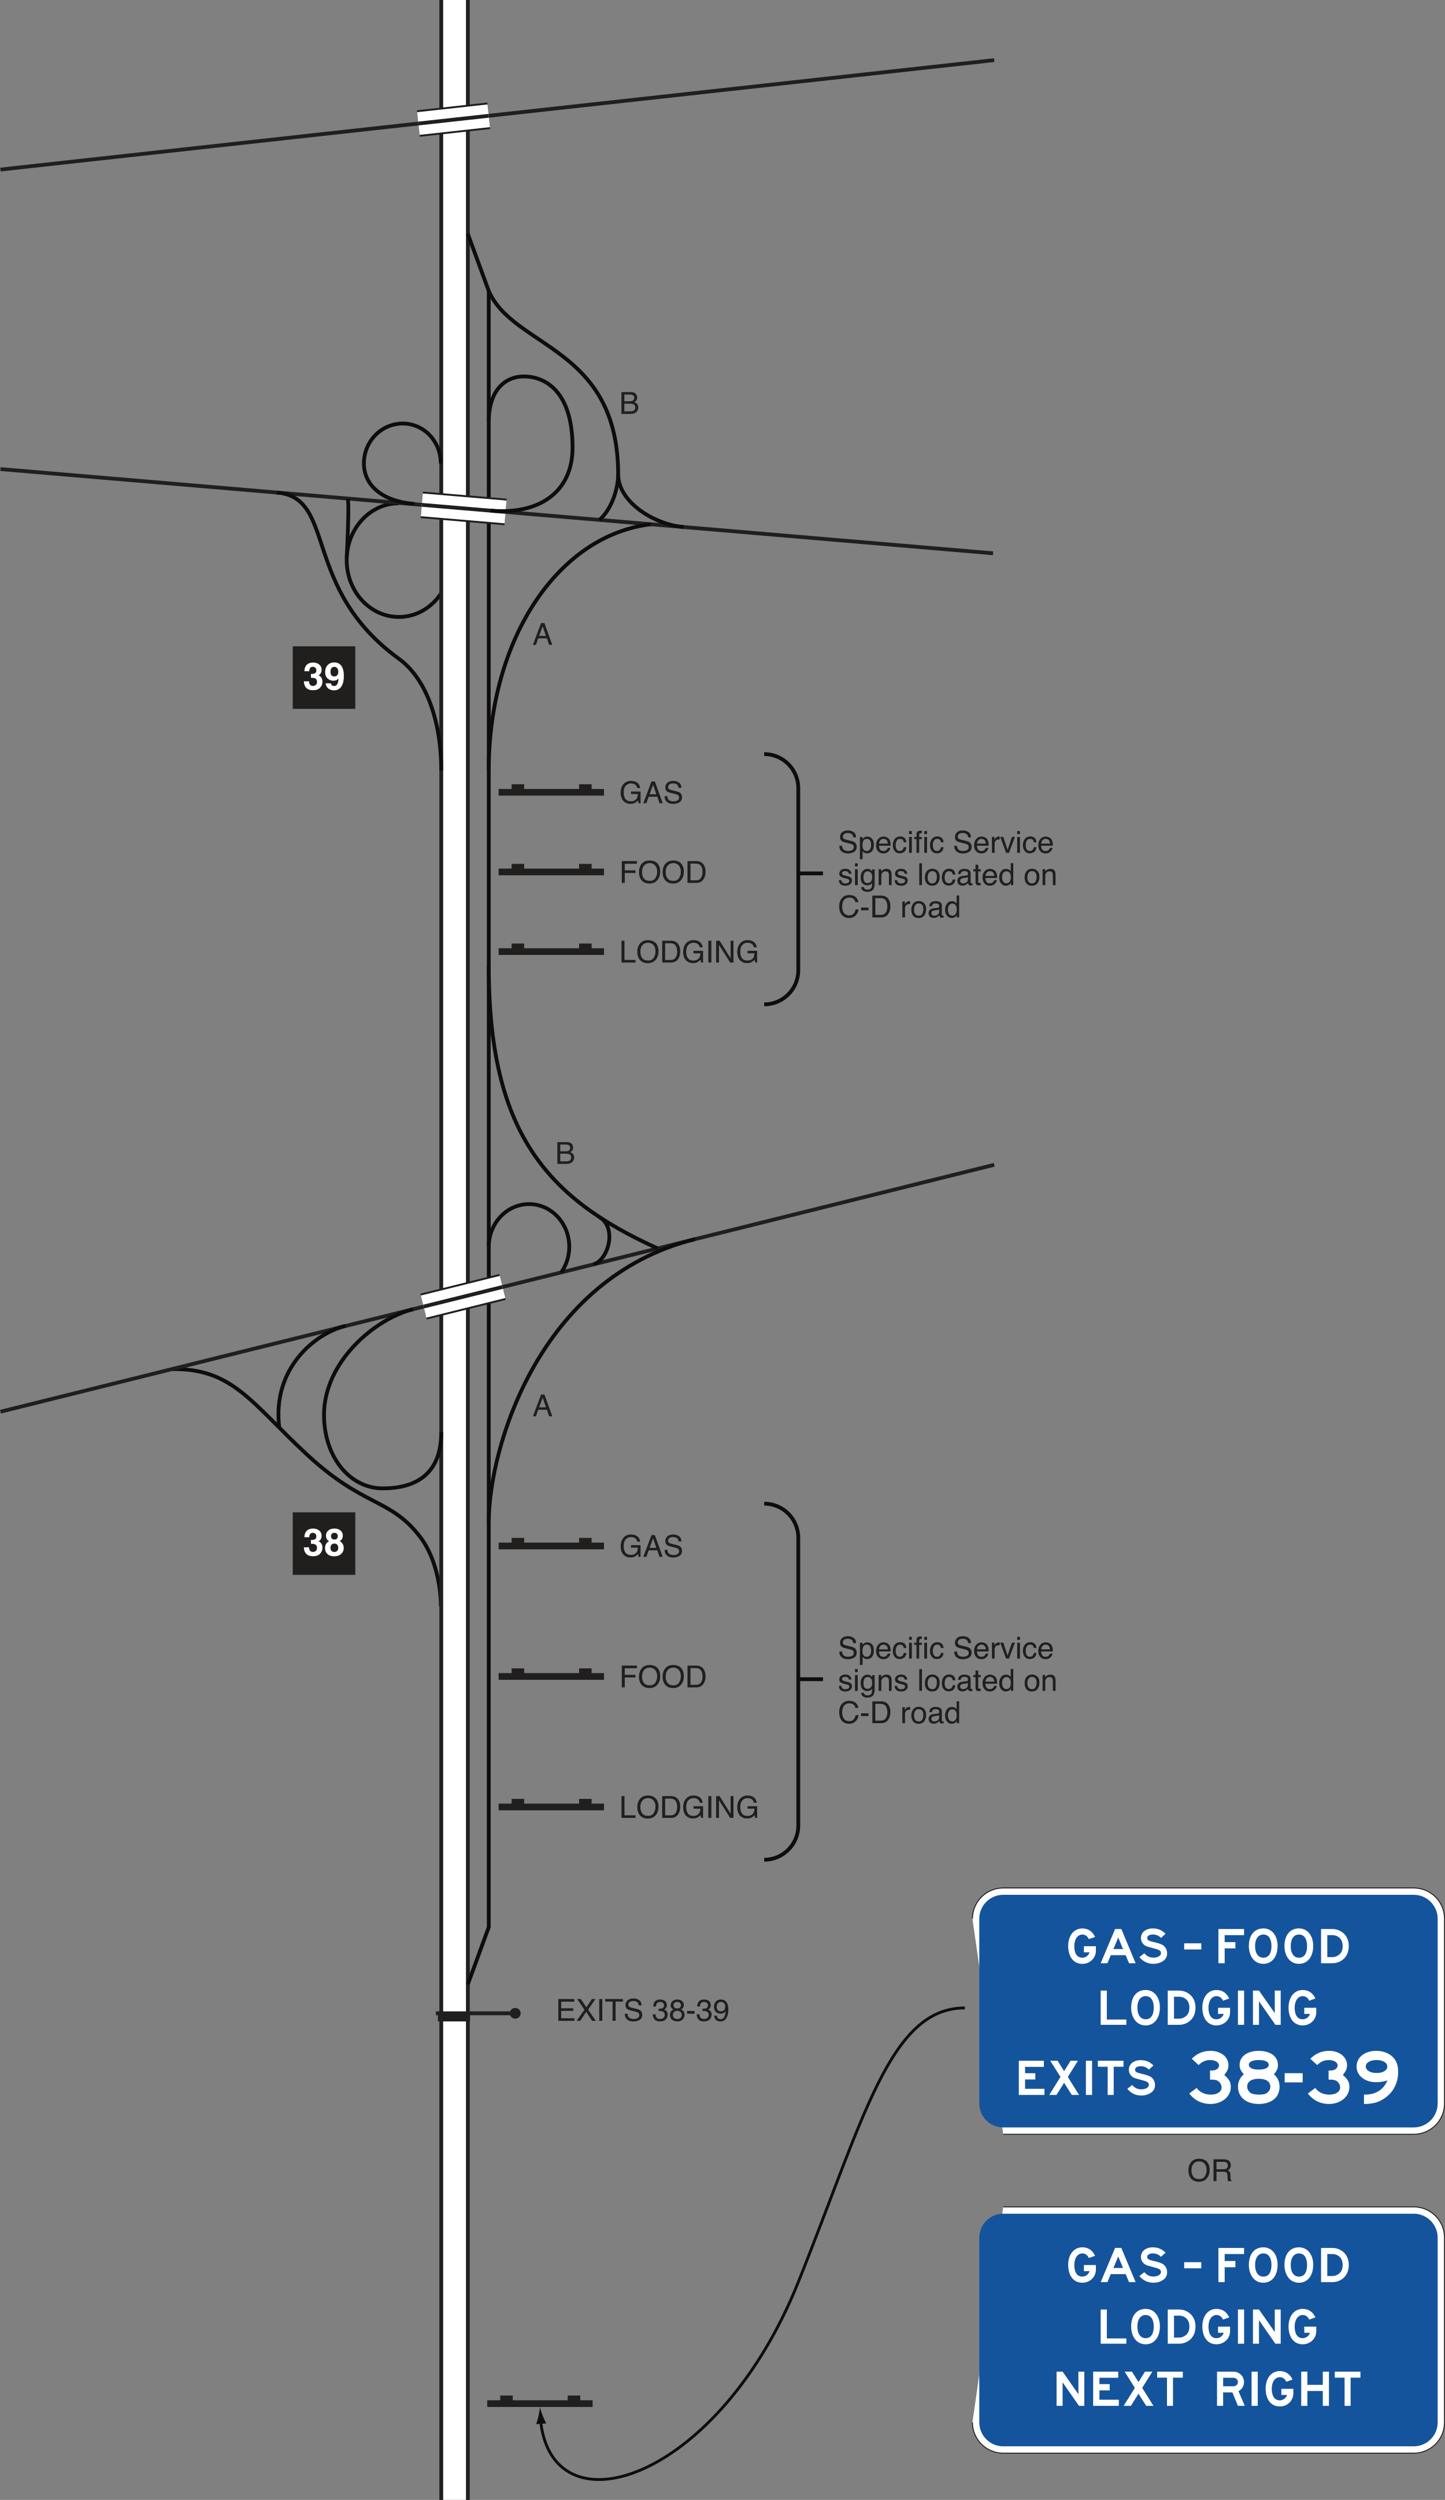 <?xml version="1.0" encoding="UTF-8"?>
<svg width="380.19pt" height="657.71pt" version="1.2" viewBox="0 0 380.19 657.71" xmlns="http://www.w3.org/2000/svg" xmlns:xlink="http://www.w3.org/1999/xlink"><rect x="0" y="0" width="380.19" height="657.71" fill="#808080" stroke="none"/><defs><symbol id="ad" overflow="visible"><path d="m2.766-3.312c0.332 0 0.586-0.047 0.766-0.141 0.289-0.145 0.438-0.398 0.438-0.766 0-0.375-0.156-0.629-0.469-0.766-0.168-0.07-0.422-0.109-0.766-0.109h-1.375v1.781zm0.266 2.641c0.477 0 0.816-0.133 1.016-0.406 0.125-0.176 0.188-0.391 0.188-0.641 0-0.414-0.184-0.695-0.547-0.844-0.199-0.082-0.465-0.125-0.797-0.125h-1.531v2.016zm-2.438-5.062h2.469c0.664 0 1.141 0.199 1.422 0.594 0.164 0.242 0.25 0.516 0.25 0.828 0 0.355-0.102 0.652-0.297 0.891-0.117 0.117-0.273 0.227-0.469 0.328 0.289 0.117 0.508 0.242 0.656 0.375 0.258 0.25 0.391 0.602 0.391 1.047 0 0.367-0.117 0.699-0.344 1-0.344 0.449-0.898 0.672-1.656 0.672h-2.422z"/></symbol><symbol id="o" overflow="visible"><path d="m3.562-2.359-0.875-2.531-0.922 2.531zm-1.281-3.375h0.875l2.078 5.734h-0.844l-0.578-1.719h-2.281l-0.609 1.719h-0.797z"/></symbol><symbol id="i" overflow="visible"><path d="m3.094-5.891c0.539 0 1.004 0.105 1.391 0.312 0.57 0.305 0.922 0.828 1.047 1.578h-0.766c-0.094-0.414-0.289-0.719-0.578-0.906-0.293-0.195-0.664-0.297-1.109-0.297-0.531 0-0.98 0.199-1.344 0.594-0.367 0.398-0.547 0.992-0.547 1.781 0 0.688 0.145 1.246 0.438 1.672 0.301 0.43 0.789 0.641 1.469 0.641 0.52 0 0.945-0.148 1.281-0.453 0.344-0.301 0.52-0.785 0.531-1.453h-1.797v-0.656h2.516v3.078h-0.5l-0.188-0.734c-0.262 0.281-0.492 0.48-0.688 0.594-0.344 0.195-0.781 0.297-1.312 0.297-0.68 0-1.262-0.223-1.75-0.672-0.531-0.551-0.797-1.305-0.797-2.266 0-0.957 0.258-1.723 0.781-2.297 0.488-0.539 1.129-0.812 1.922-0.812z"/></symbol><symbol id="f" overflow="visible"><path d="m1.125-1.859c0.008 0.336 0.082 0.602 0.219 0.797 0.258 0.387 0.719 0.578 1.375 0.578 0.289 0 0.555-0.039 0.797-0.125 0.457-0.164 0.688-0.457 0.688-0.875 0-0.312-0.102-0.535-0.297-0.672-0.199-0.125-0.508-0.234-0.922-0.328l-0.781-0.188c-0.512-0.113-0.871-0.238-1.078-0.375-0.367-0.238-0.547-0.598-0.547-1.078 0-0.508 0.176-0.93 0.531-1.266 0.363-0.332 0.867-0.5 1.516-0.5 0.602 0 1.113 0.148 1.531 0.438 0.426 0.293 0.641 0.758 0.641 1.391h-0.734c-0.043-0.301-0.125-0.535-0.25-0.703-0.242-0.301-0.641-0.453-1.203-0.453-0.461 0-0.793 0.102-1 0.297-0.199 0.188-0.297 0.414-0.297 0.672 0 0.281 0.117 0.484 0.359 0.609 0.156 0.086 0.504 0.188 1.047 0.312l0.797 0.188c0.383 0.094 0.688 0.215 0.906 0.359 0.363 0.273 0.547 0.664 0.547 1.172 0 0.637-0.234 1.094-0.703 1.375-0.461 0.27-0.996 0.406-1.609 0.406-0.711 0-1.266-0.18-1.672-0.547-0.406-0.363-0.605-0.859-0.594-1.484z"/></symbol><symbol id="t" overflow="visible"><path d="m0.688-5.734h3.984v0.703h-3.203v1.734h2.812v0.688h-2.812v2.609h-0.781z"/></symbol><symbol id="e" overflow="visible"><path d="m3.094-5.891c1.008 0 1.758 0.324 2.25 0.969 0.375 0.512 0.562 1.164 0.562 1.953 0 0.855-0.219 1.57-0.656 2.141-0.512 0.668-1.234 1-2.172 1-0.887 0-1.586-0.289-2.094-0.875-0.449-0.562-0.672-1.273-0.672-2.141 0-0.77 0.191-1.43 0.578-1.984 0.5-0.707 1.234-1.062 2.203-1.062zm0.078 5.359c0.676 0 1.164-0.242 1.469-0.734 0.312-0.488 0.469-1.051 0.469-1.688 0-0.676-0.18-1.219-0.531-1.625-0.355-0.414-0.836-0.625-1.438-0.625-0.594 0-1.078 0.203-1.453 0.609s-0.562 1.008-0.562 1.797c0 0.637 0.156 1.172 0.469 1.609 0.32 0.438 0.848 0.656 1.578 0.656z"/></symbol><symbol id="g" overflow="visible"><path d="m2.812-0.672c0.258 0 0.477-0.023 0.656-0.078 0.301-0.102 0.547-0.297 0.734-0.578 0.156-0.238 0.266-0.535 0.328-0.891 0.039-0.219 0.062-0.422 0.062-0.609 0-0.707-0.141-1.258-0.422-1.656-0.281-0.395-0.734-0.594-1.359-0.594h-1.391v4.406zm-2.172-5.062h2.328c0.789 0 1.406 0.277 1.844 0.828 0.383 0.512 0.578 1.164 0.578 1.953 0 0.605-0.117 1.152-0.344 1.641-0.406 0.875-1.102 1.312-2.078 1.312h-2.328z"/></symbol><symbol id="s" overflow="visible"><path d="m0.609-5.734h0.781v5.047h2.906v0.688h-3.688z"/></symbol><symbol id="p" overflow="visible"><path d="m0.781-5.734h0.797v5.734h-0.797z"/></symbol><symbol id="ac" overflow="visible"><path d="m0.609-5.734h0.922l2.891 4.641v-4.641h0.75v5.734h-0.875l-2.938-4.641v4.641h-0.75z"/></symbol><symbol id="al" overflow="visible"><path d="m0.688-5.734h4.188v0.703h-3.438v1.734h3.172v0.672h-3.172v1.938h3.484v0.688h-4.234z"/></symbol><symbol id="ak" overflow="visible"><path d="m1.109 0h-0.938l2.047-2.938-1.922-2.797h0.969l1.469 2.188 1.453-2.188h0.922l-1.922 2.797 2.016 2.938h-0.969l-1.547-2.359z"/></symbol><symbol id="aj" overflow="visible"><path d="m4.781-5.734v0.672h-1.922v5.062h-0.797v-5.062h-1.938v-0.672z"/></symbol><symbol id="a" overflow="visible"></symbol><symbol id="ab" overflow="visible"><path d="m2.078 0.156c-0.656 0-1.137-0.18-1.438-0.547-0.305-0.363-0.453-0.805-0.453-1.328h0.734c0.031 0.367 0.098 0.625 0.203 0.781 0.188 0.305 0.52 0.453 1 0.453 0.363 0 0.656-0.098 0.875-0.297 0.227-0.195 0.344-0.453 0.344-0.766 0-0.383-0.121-0.656-0.359-0.812-0.23-0.156-0.555-0.234-0.969-0.234h-0.156c-0.043 0-0.09 0.008-0.141 0.016v-0.625c0.07 0.012 0.133 0.016 0.188 0.016h0.156c0.258 0 0.477-0.039 0.656-0.125 0.289-0.145 0.438-0.406 0.438-0.781 0-0.281-0.102-0.492-0.297-0.641-0.199-0.156-0.43-0.234-0.688-0.234-0.469 0-0.793 0.156-0.969 0.469-0.105 0.18-0.164 0.422-0.172 0.734h-0.703c0-0.414 0.082-0.77 0.25-1.062 0.289-0.52 0.797-0.781 1.516-0.781 0.57 0 1.016 0.133 1.328 0.391 0.312 0.25 0.469 0.617 0.469 1.094 0 0.344-0.094 0.625-0.281 0.844-0.117 0.137-0.262 0.242-0.438 0.312 0.289 0.086 0.52 0.242 0.688 0.469 0.164 0.23 0.25 0.512 0.25 0.844 0 0.531-0.18 0.969-0.531 1.312-0.355 0.336-0.855 0.5-1.5 0.5z"/></symbol><symbol id="ai" overflow="visible"><path d="m2.172-3.25c0.312 0 0.555-0.082 0.734-0.25 0.176-0.176 0.266-0.383 0.266-0.625 0-0.207-0.086-0.398-0.25-0.578-0.168-0.176-0.422-0.266-0.766-0.266s-0.594 0.09-0.75 0.266c-0.148 0.18-0.219 0.383-0.219 0.609 0 0.262 0.098 0.469 0.297 0.625 0.195 0.148 0.426 0.219 0.688 0.219zm0.047 2.766c0.32 0 0.594-0.086 0.812-0.266 0.219-0.176 0.328-0.438 0.328-0.781 0-0.363-0.117-0.641-0.344-0.828-0.219-0.188-0.5-0.281-0.844-0.281-0.336 0-0.609 0.102-0.828 0.297-0.211 0.188-0.312 0.449-0.312 0.781 0 0.293 0.094 0.547 0.281 0.766 0.195 0.211 0.5 0.312 0.906 0.312zm-1-2.5c-0.199-0.082-0.352-0.18-0.453-0.297-0.211-0.207-0.312-0.477-0.312-0.812 0-0.414 0.148-0.77 0.453-1.062 0.301-0.301 0.727-0.453 1.281-0.453 0.539 0 0.961 0.141 1.266 0.422 0.301 0.281 0.453 0.609 0.453 0.984 0 0.355-0.09 0.641-0.266 0.859-0.094 0.117-0.246 0.234-0.453 0.359 0.227 0.105 0.41 0.227 0.547 0.359 0.25 0.262 0.375 0.602 0.375 1.016 0 0.492-0.168 0.906-0.5 1.25-0.336 0.344-0.805 0.516-1.406 0.516-0.543 0-1-0.148-1.375-0.438-0.375-0.301-0.562-0.734-0.562-1.297 0-0.32 0.078-0.602 0.234-0.844 0.164-0.25 0.406-0.438 0.719-0.562z"/></symbol><symbol id="q" overflow="visible"><path d="m0.328-2.594h1.969v0.719h-1.969z"/></symbol><symbol id="ah" overflow="visible"><path d="m1.062-1.359c0.02 0.398 0.172 0.668 0.453 0.812 0.145 0.074 0.305 0.109 0.484 0.109 0.332 0 0.617-0.133 0.859-0.406 0.238-0.281 0.406-0.852 0.5-1.719-0.156 0.25-0.352 0.43-0.578 0.531-0.23 0.094-0.48 0.141-0.75 0.141-0.531 0-0.961-0.164-1.281-0.5-0.312-0.332-0.469-0.766-0.469-1.297 0-0.508 0.156-0.957 0.469-1.344 0.312-0.383 0.77-0.578 1.375-0.578 0.812 0 1.375 0.371 1.688 1.109 0.164 0.406 0.25 0.914 0.25 1.516 0 0.688-0.102 1.293-0.297 1.812-0.344 0.887-0.922 1.328-1.734 1.328-0.555 0-0.969-0.141-1.25-0.422-0.281-0.289-0.422-0.656-0.422-1.094zm1.062-1.141c0.281 0 0.535-0.086 0.766-0.266 0.227-0.188 0.344-0.508 0.344-0.969 0-0.414-0.105-0.723-0.312-0.922-0.199-0.207-0.461-0.312-0.781-0.312-0.344 0-0.621 0.121-0.828 0.359-0.199 0.23-0.297 0.539-0.297 0.922 0 0.367 0.086 0.656 0.266 0.875 0.176 0.211 0.457 0.312 0.844 0.312z"/></symbol><symbol id="aa" overflow="visible"><path d="m2.281-0.469c0.332 0 0.602-0.133 0.812-0.406 0.219-0.281 0.328-0.695 0.328-1.25 0-0.332-0.047-0.617-0.141-0.859-0.18-0.457-0.512-0.688-1-0.688-0.492 0-0.824 0.246-1 0.734-0.094 0.262-0.141 0.59-0.141 0.984 0 0.324 0.047 0.602 0.141 0.828 0.188 0.438 0.52 0.656 1 0.656zm-1.812-3.703h0.672v0.562c0.145-0.188 0.301-0.332 0.469-0.438 0.238-0.156 0.516-0.234 0.828-0.234 0.477 0 0.879 0.184 1.203 0.547 0.332 0.355 0.5 0.871 0.5 1.547 0 0.918-0.234 1.57-0.703 1.953-0.305 0.25-0.656 0.375-1.062 0.375-0.312 0-0.578-0.07-0.797-0.203-0.125-0.082-0.262-0.219-0.406-0.406v2.141h-0.703z"/></symbol><symbol id="d" overflow="visible"><path d="m2.266-4.281c0.289 0 0.578 0.074 0.859 0.219 0.281 0.137 0.492 0.312 0.641 0.531 0.133 0.211 0.227 0.453 0.281 0.734 0.039 0.199 0.062 0.508 0.062 0.922h-3.078c0.02 0.43 0.125 0.773 0.312 1.031 0.188 0.25 0.473 0.375 0.859 0.375 0.375 0 0.672-0.117 0.891-0.359 0.125-0.133 0.211-0.297 0.266-0.484h0.688c-0.023 0.156-0.086 0.328-0.188 0.516-0.105 0.188-0.219 0.34-0.344 0.453-0.211 0.211-0.477 0.352-0.797 0.438-0.168 0.039-0.355 0.062-0.562 0.062-0.523 0-0.965-0.188-1.328-0.562-0.367-0.383-0.547-0.922-0.547-1.609 0-0.664 0.18-1.207 0.547-1.625 0.363-0.426 0.844-0.641 1.438-0.641zm1.109 1.859c-0.023-0.312-0.086-0.555-0.188-0.734-0.199-0.344-0.523-0.516-0.969-0.516-0.324 0-0.594 0.121-0.812 0.359-0.219 0.23-0.336 0.527-0.344 0.891z"/></symbol><symbol id="c" overflow="visible"><path d="m2.125-4.312c0.477 0 0.863 0.117 1.156 0.344 0.289 0.23 0.469 0.625 0.531 1.188h-0.688c-0.043-0.258-0.137-0.473-0.281-0.641-0.148-0.164-0.387-0.25-0.719-0.25-0.449 0-0.766 0.219-0.953 0.656-0.125 0.281-0.188 0.633-0.188 1.047 0 0.418 0.086 0.773 0.266 1.062 0.176 0.281 0.453 0.422 0.828 0.422 0.289 0 0.52-0.086 0.688-0.266 0.176-0.176 0.297-0.422 0.359-0.734h0.688c-0.074 0.555-0.266 0.961-0.578 1.219-0.312 0.262-0.715 0.391-1.203 0.391-0.555 0-0.992-0.195-1.312-0.594-0.324-0.406-0.484-0.91-0.484-1.516 0-0.727 0.176-1.297 0.531-1.703 0.352-0.414 0.805-0.625 1.359-0.625z"/></symbol><symbol id="b" overflow="visible"><path d="m0.516-4.172h0.719v4.172h-0.719zm0-1.562h0.719v0.797h-0.719z"/></symbol><symbol id="z" overflow="visible"><path d="m0.688-4.828c0.008-0.289 0.062-0.504 0.156-0.641 0.164-0.238 0.484-0.359 0.953-0.359 0.039 0 0.082 0.008 0.125 0.016h0.172v0.641h-0.156-0.094c-0.219 0-0.352 0.059-0.391 0.172-0.043 0.105-0.062 0.383-0.062 0.828h0.703v0.562h-0.703v3.609h-0.703v-3.609h-0.578v-0.562h0.578z"/></symbol><symbol id="n" overflow="visible"><path d="m0.531-4.188h0.672v0.719c0.051-0.133 0.18-0.301 0.391-0.5 0.219-0.207 0.469-0.312 0.75-0.312 0.008 0 0.031 0.008 0.062 0.016h0.172v0.75c-0.043-0.008-0.086-0.016-0.125-0.016h-0.109c-0.355 0-0.633 0.117-0.828 0.344-0.188 0.219-0.281 0.48-0.281 0.781v2.406h-0.703z"/></symbol><symbol id="y" overflow="visible"><path d="m0.859-4.188 1.125 3.406 1.156-3.406h0.781l-1.578 4.188h-0.75l-1.547-4.188z"/></symbol><symbol id="m" overflow="visible"><path d="m0.938-1.312c0.02 0.23 0.078 0.406 0.172 0.531 0.176 0.23 0.484 0.344 0.922 0.344 0.258 0 0.488-0.055 0.688-0.172 0.195-0.113 0.297-0.285 0.297-0.516 0-0.188-0.078-0.328-0.234-0.422-0.105-0.051-0.309-0.113-0.609-0.188l-0.547-0.141c-0.367-0.094-0.633-0.191-0.797-0.297-0.305-0.195-0.453-0.461-0.453-0.797 0-0.395 0.141-0.711 0.422-0.953 0.289-0.25 0.676-0.375 1.156-0.375 0.633 0 1.086 0.188 1.359 0.562 0.176 0.23 0.266 0.48 0.266 0.75h-0.672c-0.012-0.156-0.07-0.301-0.172-0.438-0.156-0.176-0.434-0.266-0.828-0.266-0.273 0-0.477 0.055-0.609 0.156-0.137 0.094-0.203 0.227-0.203 0.391 0 0.188 0.086 0.336 0.266 0.438 0.102 0.062 0.258 0.121 0.469 0.172l0.453 0.109c0.508 0.125 0.848 0.246 1.016 0.359 0.281 0.18 0.422 0.461 0.422 0.844 0 0.375-0.148 0.699-0.438 0.969-0.281 0.27-0.711 0.406-1.281 0.406-0.625 0-1.07-0.141-1.328-0.422-0.262-0.281-0.398-0.629-0.406-1.047z"/></symbol><symbol id="x" overflow="visible"><path d="m2-4.266c0.32 0 0.609 0.086 0.859 0.25 0.125 0.094 0.258 0.227 0.406 0.391v-0.516h0.641v3.797c0 0.531-0.078 0.953-0.234 1.266-0.293 0.562-0.844 0.844-1.656 0.844-0.449 0-0.828-0.102-1.141-0.297-0.305-0.199-0.469-0.516-0.5-0.953h0.703c0.039 0.188 0.109 0.332 0.203 0.438 0.164 0.156 0.414 0.234 0.75 0.234 0.539 0 0.895-0.188 1.062-0.562 0.102-0.23 0.148-0.629 0.141-1.203-0.148 0.211-0.32 0.367-0.516 0.469-0.199 0.105-0.461 0.156-0.781 0.156-0.449 0-0.844-0.16-1.188-0.484-0.344-0.32-0.516-0.852-0.516-1.594 0-0.695 0.172-1.242 0.516-1.641 0.344-0.395 0.758-0.594 1.25-0.594zm1.266 2.156c0-0.52-0.109-0.906-0.328-1.156-0.211-0.25-0.48-0.375-0.812-0.375-0.5 0-0.84 0.234-1.016 0.703-0.094 0.242-0.141 0.562-0.141 0.969 0 0.469 0.094 0.828 0.281 1.078 0.188 0.242 0.441 0.359 0.766 0.359 0.508 0 0.867-0.223 1.078-0.672 0.113-0.258 0.172-0.562 0.172-0.906z"/></symbol><symbol id="l" overflow="visible"><path d="m0.516-4.188h0.672v0.594c0.195-0.238 0.406-0.41 0.625-0.516 0.219-0.113 0.461-0.172 0.734-0.172 0.594 0 0.992 0.211 1.203 0.625 0.113 0.23 0.172 0.555 0.172 0.969v2.688h-0.703v-2.641c0-0.25-0.043-0.453-0.125-0.609-0.125-0.258-0.352-0.391-0.672-0.391-0.168 0-0.305 0.016-0.406 0.047-0.199 0.055-0.371 0.168-0.516 0.344-0.117 0.137-0.195 0.277-0.234 0.422-0.031 0.148-0.047 0.359-0.047 0.641v2.188h-0.703z"/></symbol><symbol id="w" overflow="visible"><path d="m0.531-5.734h0.703v5.734h-0.703z"/></symbol><symbol id="h" overflow="visible"><path d="m2.172-0.453c0.469 0 0.785-0.176 0.953-0.531 0.176-0.352 0.266-0.742 0.266-1.172 0-0.395-0.062-0.711-0.188-0.953-0.199-0.383-0.539-0.578-1.016-0.578-0.43 0-0.742 0.168-0.938 0.5-0.199 0.324-0.297 0.715-0.297 1.172 0 0.449 0.098 0.824 0.297 1.125 0.195 0.293 0.504 0.438 0.922 0.438zm0.031-3.859c0.539 0 0.992 0.184 1.359 0.547 0.375 0.355 0.562 0.883 0.562 1.578 0 0.68-0.168 1.242-0.5 1.688-0.324 0.438-0.828 0.656-1.516 0.656-0.574 0-1.031-0.191-1.375-0.578-0.336-0.395-0.5-0.922-0.5-1.578 0-0.707 0.176-1.27 0.531-1.688 0.352-0.414 0.832-0.625 1.438-0.625z"/></symbol><symbol id="k" overflow="visible"><path d="m1.062-1.109c0 0.199 0.07 0.359 0.219 0.484 0.145 0.117 0.32 0.172 0.531 0.172 0.238 0 0.477-0.055 0.719-0.172 0.383-0.195 0.578-0.508 0.578-0.938v-0.562c-0.086 0.055-0.195 0.102-0.328 0.141-0.137 0.031-0.273 0.055-0.406 0.062l-0.422 0.062c-0.25 0.031-0.445 0.086-0.578 0.156-0.211 0.125-0.312 0.324-0.312 0.594zm1.703-1.422c0.156-0.02 0.258-0.086 0.312-0.203 0.031-0.062 0.047-0.156 0.047-0.281 0-0.238-0.086-0.41-0.25-0.516-0.168-0.102-0.414-0.156-0.734-0.156-0.367 0-0.625 0.102-0.781 0.297-0.086 0.105-0.141 0.266-0.172 0.484h-0.656c0.02-0.52 0.188-0.879 0.5-1.078 0.32-0.195 0.695-0.297 1.125-0.297 0.488 0 0.891 0.094 1.203 0.281 0.301 0.188 0.453 0.48 0.453 0.875v2.406c0 0.074 0.016 0.133 0.047 0.172 0.031 0.043 0.094 0.062 0.188 0.062h0.109c0.039 0 0.082-0.004 0.125-0.016v0.516c-0.117 0.031-0.203 0.051-0.266 0.062-0.055 0.008-0.125 0.016-0.219 0.016-0.242 0-0.418-0.09-0.531-0.266-0.055-0.094-0.094-0.223-0.125-0.391-0.137 0.188-0.34 0.355-0.609 0.5-0.273 0.133-0.57 0.203-0.891 0.203-0.387 0-0.703-0.117-0.953-0.344-0.242-0.238-0.359-0.535-0.359-0.891 0-0.395 0.117-0.695 0.359-0.906 0.238-0.219 0.555-0.348 0.953-0.391z"/></symbol><symbol id="v" overflow="visible"><path d="m0.656-5.359h0.719v1.172h0.656v0.578h-0.656v2.734c0 0.148 0.047 0.242 0.141 0.281 0.051 0.031 0.145 0.047 0.281 0.047h0.094c0.039 0 0.086-0.004 0.141-0.016v0.562c-0.074 0.02-0.156 0.035-0.25 0.047-0.086 0.008-0.18 0.016-0.281 0.016-0.324 0-0.547-0.082-0.672-0.25-0.117-0.164-0.172-0.383-0.172-0.656v-2.766h-0.562v-0.578h0.562z"/></symbol><symbol id="j" overflow="visible"><path d="m0.969-2.047c0 0.449 0.094 0.824 0.281 1.125 0.188 0.305 0.488 0.453 0.906 0.453 0.332 0 0.602-0.141 0.812-0.422 0.207-0.281 0.312-0.68 0.312-1.203 0-0.531-0.109-0.922-0.328-1.172s-0.484-0.375-0.797-0.375c-0.355 0-0.641 0.137-0.859 0.406-0.219 0.273-0.328 0.668-0.328 1.188zm1.047-2.219c0.32 0 0.594 0.07 0.812 0.203 0.125 0.086 0.266 0.227 0.422 0.422v-2.125h0.672v5.766h-0.625v-0.578c-0.168 0.25-0.367 0.438-0.594 0.562-0.219 0.113-0.477 0.172-0.766 0.172-0.461 0-0.859-0.195-1.203-0.594-0.344-0.395-0.516-0.914-0.516-1.562 0-0.613 0.156-1.145 0.469-1.594 0.312-0.445 0.754-0.672 1.328-0.672z"/></symbol><symbol id="u" overflow="visible"><path d="m3.031-5.891c0.727 0 1.289 0.195 1.688 0.578 0.406 0.375 0.629 0.809 0.672 1.297h-0.766c-0.086-0.375-0.258-0.664-0.516-0.875-0.25-0.219-0.609-0.328-1.078-0.328-0.562 0-1.023 0.199-1.375 0.594-0.344 0.398-0.516 1.008-0.516 1.828 0 0.668 0.156 1.215 0.469 1.641 0.32 0.418 0.789 0.625 1.406 0.625 0.57 0 1.008-0.223 1.312-0.672 0.156-0.227 0.273-0.531 0.359-0.906h0.75c-0.062 0.605-0.289 1.109-0.672 1.516-0.449 0.5-1.062 0.75-1.844 0.75-0.668 0-1.227-0.203-1.672-0.609-0.594-0.539-0.891-1.367-0.891-2.484 0-0.844 0.223-1.535 0.672-2.078 0.477-0.582 1.145-0.875 2-0.875z"/></symbol><symbol id="ag" overflow="visible"><path d="m3.281-3.109c0.363 0 0.648-0.07 0.859-0.219 0.219-0.145 0.328-0.41 0.328-0.797 0-0.406-0.152-0.68-0.453-0.828-0.156-0.082-0.371-0.125-0.641-0.125h-1.891v1.969zm-2.578-2.625h2.656c0.438 0 0.797 0.062 1.078 0.188 0.539 0.242 0.812 0.695 0.812 1.359 0 0.344-0.074 0.625-0.219 0.844-0.137 0.219-0.336 0.391-0.594 0.516 0.227 0.094 0.398 0.219 0.516 0.375 0.113 0.148 0.176 0.387 0.188 0.719l0.031 0.766c0 0.219 0.016 0.383 0.047 0.484 0.051 0.188 0.133 0.309 0.25 0.359v0.125h-0.953c-0.023-0.051-0.043-0.113-0.062-0.188-0.012-0.082-0.023-0.234-0.031-0.453l-0.047-0.969c-0.023-0.375-0.164-0.625-0.422-0.75-0.148-0.07-0.383-0.109-0.703-0.109h-1.766v2.469h-0.781z"/></symbol><symbol id="r" overflow="visible"><path d="m1.625-2.172c0 0.281 0.047 0.516 0.141 0.703 0.164 0.344 0.473 0.516 0.922 0.516 0.27 0 0.508-0.094 0.719-0.281 0.207-0.188 0.312-0.457 0.312-0.812 0-0.469-0.195-0.781-0.578-0.938-0.211-0.082-0.547-0.125-1.016-0.125v-1c0.457 0 0.773-0.039 0.953-0.125 0.312-0.133 0.469-0.41 0.469-0.828 0-0.27-0.086-0.488-0.25-0.656-0.156-0.176-0.375-0.266-0.656-0.266-0.336 0-0.578 0.105-0.734 0.312-0.148 0.211-0.219 0.492-0.219 0.844h-1.297c0.008-0.352 0.07-0.688 0.188-1 0.113-0.281 0.289-0.539 0.531-0.781 0.176-0.156 0.391-0.273 0.641-0.359 0.258-0.094 0.57-0.141 0.938-0.141 0.676 0 1.219 0.18 1.625 0.531 0.414 0.344 0.625 0.809 0.625 1.391 0 0.418-0.121 0.773-0.359 1.062-0.156 0.18-0.324 0.297-0.5 0.359 0.125 0 0.305 0.109 0.547 0.328 0.352 0.336 0.531 0.789 0.531 1.359 0 0.594-0.211 1.121-0.625 1.578-0.406 0.449-1.016 0.672-1.828 0.672-1.012 0-1.711-0.328-2.094-0.984-0.211-0.344-0.324-0.797-0.344-1.359z"/></symbol><symbol id="af" overflow="visible"><path d="m0.297-4.594c0-0.758 0.219-1.375 0.656-1.844s1.004-0.703 1.703-0.703c1.082 0 1.82 0.48 2.219 1.438 0.227 0.543 0.344 1.25 0.344 2.125 0 0.855-0.109 1.57-0.328 2.141-0.418 1.094-1.184 1.641-2.297 1.641-0.531 0-1.012-0.156-1.438-0.469-0.418-0.312-0.656-0.77-0.719-1.375h1.391c0.031 0.211 0.117 0.383 0.266 0.516 0.145 0.125 0.332 0.188 0.562 0.188 0.457 0 0.781-0.254 0.969-0.766 0.102-0.281 0.164-0.688 0.188-1.219-0.125 0.156-0.262 0.277-0.406 0.359-0.262 0.156-0.578 0.234-0.953 0.234-0.562 0-1.062-0.191-1.5-0.578-0.438-0.383-0.656-0.945-0.656-1.688zm2.453 1.141c0.195 0 0.379-0.055 0.547-0.172 0.312-0.195 0.469-0.547 0.469-1.047 0-0.406-0.094-0.723-0.281-0.953-0.188-0.238-0.445-0.359-0.766-0.359-0.242 0-0.445 0.07-0.609 0.203-0.273 0.211-0.406 0.562-0.406 1.062 0 0.418 0.082 0.734 0.25 0.953 0.176 0.211 0.441 0.312 0.797 0.312z"/></symbol><symbol id="ae" overflow="visible"><path d="m1.703-2.062c0 0.355 0.086 0.633 0.266 0.828 0.188 0.188 0.441 0.281 0.766 0.281 0.312 0 0.555-0.094 0.734-0.281 0.188-0.195 0.281-0.473 0.281-0.828 0-0.352-0.094-0.625-0.281-0.812-0.18-0.188-0.422-0.281-0.734-0.281s-0.562 0.094-0.75 0.281-0.281 0.461-0.281 0.812zm-1.438 0.094c0-0.395 0.086-0.754 0.266-1.078 0.188-0.32 0.453-0.562 0.797-0.719-0.344-0.227-0.57-0.473-0.672-0.734-0.094-0.27-0.141-0.52-0.141-0.75 0-0.52 0.191-0.957 0.578-1.312 0.383-0.363 0.93-0.547 1.641-0.547 0.707 0 1.254 0.184 1.641 0.547 0.383 0.355 0.578 0.793 0.578 1.312 0 0.23-0.055 0.48-0.156 0.75-0.105 0.262-0.328 0.492-0.672 0.688 0.352 0.188 0.617 0.445 0.797 0.766 0.176 0.324 0.266 0.684 0.266 1.078 0 0.605-0.227 1.117-0.672 1.531-0.438 0.418-1.055 0.625-1.844 0.625-0.793 0-1.391-0.207-1.797-0.625-0.406-0.414-0.609-0.926-0.609-1.531zm1.578-3.125c0 0.25 0.078 0.461 0.234 0.625 0.156 0.168 0.375 0.25 0.656 0.25s0.5-0.082 0.656-0.25c0.156-0.164 0.234-0.375 0.234-0.625 0-0.281-0.078-0.5-0.234-0.656s-0.375-0.234-0.656-0.234-0.5 0.078-0.656 0.234-0.234 0.375-0.234 0.656z"/></symbol></defs><g fill="none" stroke-miterlimit="10"><path d="m45.261 360.2c15.934-0.234 20.836 8.855 35.414 22.398 15.16 14.086 21.895 11.426 29.816 21.684 4.68 6.059 5.516 14.715 5.516 18.391" stroke="#0f0c0c"/><path d="m104.93 132.41c-7.574 0-13.715 6.695-13.715 14.953s6.141 14.953 13.715 14.953c7.578 0 13.719-6.695 13.719-14.953" stroke="#0f0c0c"/><path d="m119.6 0v657.71" stroke="#211e1e" stroke-width="8"/><path d="m119.6 0v657.71" stroke="#fff" stroke-width="6"/><path d="m0.121 44.609 261.46-28.793" stroke="#211e1e"/><path d="m110.07 32.5 18.523-2.039" stroke="#211e1e" stroke-width="7"/><path d="m110.07 32.5 18.523-2.039" stroke="#fff" stroke-width="6"/><g stroke="#211e1e"><g><path d="m110.07 32.5 18.523-2.039"/><path d="m126.94 134.17 134.34 11.398"/><path d="m0.121 123.41 110.86 9.41"/><path d="m132.23 338.59 129.35-32.141"/><path d="m0.121 371.41 111.33-27.66"/></g><path d="m111.45 343.75 20.785-5.164" stroke-width="7"/></g><path d="m111.45 343.75 20.785-5.164" stroke="#fff" stroke-width="6"/><path d="m111.45 343.75 20.785-5.164" stroke="#211e1e"/><g stroke="#0f0c0c"><path d="m123.08 522.08 5.516-15.059v-164.04"/><path d="m128.6 336v-198.34"/><path d="m123.08 61.508 5.516 15.055v54.297"/><path d="m128.6 76.562c6.531 15.066 34.043 14.633 34.043 48.25 0 3.926-1.816 9.312-4.949 11.969"/><path d="m162.64 124.81c0 7.219 9.41 13.188 17.219 13.848"/><path d="m115.97 121.93c0-5.797-4.391-10.5-10.023-10.5s-10.199 4.703-10.199 10.5c0 5.801 4.887 9.98 13.277 10.652"/><path d="m171.25 137.93c-24.262 2.844-42.652 29.938-42.652 64.766"/><path d="m116.1 202.7c0-12.508-3.715-23.984-11.16-29.391-25.773-18.707-16.266-42.383-32.09-43.727"/><path d="m173.03 328.45c-29.66-13.391-44.434-30.996-44.434-74.434"/><path d="m157.69 320.18c4.887 2.973 2.184 11.535-1.586 12.473"/><path d="m128.6 328.02c0-6.203 4.742-11.234 10.59-11.234s10.586 5.031 10.586 11.234c0 2.531-0.789 4.867-2.121 6.746"/><path d="m108.75 344.43c-10.176 2.527-23.5 13.883-23.5 27.805 0 11.238 6.906 19.344 15.426 19.344 8.516 0 15.422-3.543 15.422-14.781"/><path d="m90.937 348.81c-7.938 1.973-19.457 11.09-17.449 26.891"/><path d="m128.6 400.56c0-19.895 13.359-64.391 54.312-74.566"/></g></g><path d="m255.86 504.81c0-4.473 3.629-8.102 8.102-8.102h108c4.473 0 8.098 3.629 8.098 8.102v48.602c0 4.473-3.625 8.098-8.098 8.098h-108" fill="#fff" stroke="#211e1e" stroke-width=".25"/><path d="m263.96 559.71c-0.852 0-1.68-0.168-2.453-0.496-0.75-0.316-1.426-0.773-2.004-1.352-0.578-0.578-1.031-1.254-1.352-2.004-0.328-0.773-0.492-1.598-0.492-2.449v-48.602c0-0.852 0.164-1.676 0.492-2.453 0.32-0.75 0.773-1.422 1.352-2 0.578-0.582 1.254-1.035 2.004-1.352 0.773-0.328 1.602-0.496 2.453-0.496h108c0.852 0 1.676 0.168 2.449 0.496 0.75 0.316 1.426 0.77 2.004 1.352 0.578 0.578 1.035 1.25 1.352 2 0.328 0.777 0.496 1.602 0.496 2.453v48.602c0 0.852-0.168 1.676-0.496 2.449-0.316 0.75-0.773 1.426-1.352 2.004-0.578 0.578-1.254 1.035-2.004 1.352-0.773 0.328-1.598 0.496-2.449 0.496z" fill="#14549c"/><g fill="#fff"><path d="m311.61 525.67c-0.41-0.223-0.883-0.348-1.355-0.348h-1.367v5.777h1.367c0.473 0 0.914-0.125 1.293-0.348 0.945-0.504 1.387-1.324 1.387-2.559 0-1.199-0.441-2.019-1.324-2.523m0.758 6.504c-0.633 0.348-1.391 0.539-2.113 0.539h-3.008v-9h3.008c0.754 0 1.48 0.188 2.141 0.566 1.391 0.789 2.148 2.148 2.148 3.914 0 1.801-0.758 3.191-2.176 3.981"/><path d="m346.32 528.23v1.168c0 1.957-1.578 3.473-3.566 3.473-2.656 0-3.727-2.336-3.727-4.672 0-2.75 1.484-4.644 3.727-4.644 1.609 0 2.715 0.852 3.344 2.242l-1.641 0.57c-0.348-0.758-0.914-1.203-1.703-1.203-1.266 0-2.117 1.266-2.117 3.035 0 1.449 0.441 3.059 2.117 3.059 0.883 0 1.672-0.598 1.895-1.418h-1.484v-1.609z"/><path d="m323.64 528.23v1.168c0 1.957-1.578 3.473-3.57 3.473-2.652 0-3.727-2.336-3.727-4.672 0-2.75 1.484-4.644 3.727-4.644 1.613 0 2.715 0.852 3.348 2.242l-1.641 0.57c-0.348-0.758-0.914-1.203-1.707-1.203-1.262 0-2.113 1.266-2.113 3.035 0 1.449 0.441 3.059 2.113 3.059 0.887 0 1.676-0.598 1.895-1.418h-1.484v-1.609z"/><path d="m325.71 523.71h1.621v9h-1.621z"/><path d="m289.6 532.71v-9h1.617v7.609h5.133v1.391z"/><path d="m335.56 532.71-4.309-6.191v6.191h-1.586v-9h1.586l4.152 5.934v-5.934h1.555v9z"/><path d="m301.44 525.16c-1.359 0-2.184 1.137-2.184 3.031 0 1.926 0.824 3.066 2.184 3.066 1.711 0 2.121-1.676 2.121-3.066 0-1.895-0.762-3.031-2.121-3.031m0 7.707c-2.656 0-3.828-2.398-3.828-4.676 0-2.871 1.453-4.641 3.828-4.641 2.215 0 3.734 1.863 3.734 4.609 0 2.812-1.457 4.707-3.734 4.707"/><path d="m351.94 509.47c-0.41-0.223-0.883-0.352-1.355-0.352h-1.367v5.781h1.367c0.473 0 0.914-0.125 1.293-0.348 0.945-0.504 1.387-1.324 1.387-2.559 0-1.199-0.441-2.019-1.324-2.523m0.758 6.504c-0.633 0.348-1.391 0.535-2.113 0.535h-3.004v-9h3.004c0.754 0 1.48 0.191 2.144 0.57 1.387 0.789 2.144 2.148 2.144 3.914 0 1.801-0.758 3.191-2.176 3.981"/><path d="m322.22 509.12v1.832h2.82v1.645h-2.82v3.914h-1.648v-9h6.75v1.609z"/><path d="m332.41 508.96c-1.359 0-2.184 1.137-2.184 3.031 0 1.926 0.824 3.066 2.184 3.066 1.711 0 2.121-1.676 2.121-3.066 0-1.895-0.762-3.031-2.121-3.031m0 7.707c-2.656 0-3.828-2.402-3.828-4.676 0-2.875 1.457-4.641 3.828-4.641 2.215 0 3.734 1.863 3.734 4.609 0 2.812-1.457 4.707-3.734 4.707"/><path d="m341.78 508.96c-1.359 0-2.184 1.137-2.184 3.031 0 1.926 0.824 3.066 2.184 3.066 1.711 0 2.121-1.676 2.121-3.066 0-1.895-0.758-3.031-2.121-3.031m0 7.707c-2.656 0-3.828-2.402-3.828-4.676 0-2.875 1.457-4.641 3.828-4.641 2.219 0 3.734 1.863 3.734 4.609 0 2.812-1.453 4.707-3.734 4.707"/><path d="m311.57 511.27h4.5v1.613h-4.5z"/><path d="m294.21 509.75-1.262 3.031h2.527zm2.844 6.758-0.887-2.113h-3.914l-0.883 2.113h-1.766l3.785-9h1.641l3.758 9z"/><path d="m288.34 512.03v1.172c0 1.957-1.578 3.473-3.566 3.473-2.656 0-3.731-2.336-3.731-4.676 0-2.746 1.484-4.641 3.731-4.641 1.609 0 2.715 0.852 3.344 2.242l-1.641 0.566c-0.348-0.758-0.914-1.199-1.703-1.199-1.266 0-2.117 1.262-2.117 3.031 0 1.453 0.441 3.062 2.117 3.062 0.883 0 1.672-0.598 1.891-1.422h-1.48v-1.609z"/><path d="m303.14 512.48c-0.402-0.113-1.41-0.355-1.75-0.559-0.676-0.402-1.195-1.062-1.195-2.039 0-1.504 1.27-2.527 3.109-2.527 1.332 0 2.441 0.445 3.359 1.406l-1.203 1.09c-0.57-0.609-1.301-0.895-2.156-0.895-0.922 0-1.461 0.352-1.461 0.926 0 0.512 0.32 0.738 1.43 0.992 1.203 0.258 1.996 0.512 2.504 0.77 0.793 0.414 1.301 1.281 1.301 2.273 0 0.926-0.414 1.633-1.27 2.144-0.633 0.383-1.457 0.609-2.281 0.609-1.555 0-2.731-0.578-3.742-1.762l1.297-1.023c0.668 0.797 1.398 1.152 2.414 1.152 1.141 0 1.965-0.512 1.965-1.188 0-0.855-0.918-0.977-2.32-1.371"/><path d="m318.46 553.54c-1.664 0-3.332-0.57-4.519-1.66-0.336-0.285-0.57-0.52-1.047-1.09l1.949-1.469c0.953 1.234 2.188 1.754 3.762 1.754 1.664 0 2.805-0.758 2.805-1.895 0-0.664-0.43-1.422-1.047-1.754-0.383-0.188-0.809-0.285-1.332-0.285h-0.668v-2.414h0.574c1.043 0 1.805-0.57 1.805-1.328 0-0.805-0.949-1.418-2.379-1.418-1.141 0-2.188 0.473-2.996 1.324l-1.805-1.656c1.332-1.375 2.996-2.086 4.945-2.086 2.711 0 4.711 1.613 4.711 3.789 0 0.902-0.285 1.516-1.098 2.559 1.332 1.184 1.715 1.895 1.715 3.176 0 2.508-2.332 4.453-5.375 4.453"/><path d="m349.66 553.54c-1.668 0-3.332-0.57-4.523-1.66-0.332-0.285-0.57-0.52-1.043-1.09l1.949-1.469c0.953 1.234 2.188 1.754 3.758 1.754 1.664 0 2.805-0.758 2.805-1.895 0-0.664-0.426-1.422-1.043-1.754-0.383-0.188-0.809-0.285-1.332-0.285h-0.668v-2.414h0.57c1.047 0 1.809-0.57 1.809-1.328 0-0.805-0.949-1.418-2.379-1.418-1.141 0-2.188 0.473-2.996 1.324l-1.809-1.656c1.332-1.375 3-2.086 4.949-2.086 2.711 0 4.711 1.613 4.711 3.789 0 0.902-0.289 1.516-1.098 2.559 1.332 1.184 1.715 1.895 1.715 3.176 0 2.508-2.332 4.453-5.375 4.453"/><path d="m331.19 541.98c-1.664 0-2.613 0.473-2.613 1.23 0 0.805 0.949 1.281 2.613 1.281 1.668 0 2.617-0.477 2.617-1.281 0-0.758-0.949-1.23-2.617-1.23m0 4.926c-1.949 0-3.043 0.758-3.043 2.086 0 0.66 0.383 1.324 1 1.703 0.379 0.234 1.234 0.379 2.043 0.379 1.145 0 1.855-0.145 2.332-0.57 0.477-0.426 0.715-0.945 0.715-1.512 0-1.328-1.094-2.086-3.047-2.086m0 6.633c-3.328 0-5.469-1.801-5.469-4.547 0-1.281 0.523-2.371 1.523-3.269-0.859-0.996-1.098-1.562-1.098-2.465 0-2.227 2.047-3.695 5.043-3.695 3.047 0 5.043 1.469 5.043 3.695 0 0.902-0.234 1.469-1.047 2.465 1 0.898 1.477 1.988 1.477 3.269 0 3.219-2.664 4.547-5.473 4.547"/><path d="m362.2 541.98c-1.711 0-2.852 0.66-2.852 1.703 0 0.996 1.141 1.707 2.902 1.707 1.617 0 2.758-0.711 2.758-1.707 0-0.992-1.141-1.703-2.809-1.703m2.094 10.043c-1.523 1.09-3.09 1.516-5.422 1.516v-2.465h0.238c1.379 0 2.379-0.238 3.328-0.758 1.238-0.711 1.953-1.516 2.617-2.984-1.188 0.379-1.949 0.473-3.043 0.473-2.953 0-5.09-1.754-5.09-4.121 0-2.414 2.137-4.121 5.184-4.121 1.664 0 3.094 0.523 4.141 1.422 1.141 0.996 1.617 2.32 1.617 4.121 0 2.844-1.238 5.352-3.57 6.918"/><path d="m338.01 545.44h4.731v2.414h-4.731z"/><path d="m268.06 551.16v-9h6.59v1.609h-4.945v1.672h2.695v1.645h-2.695v2.461h5.106v1.613z"/><path d="m285.71 542.16h1.621v9h-1.621z"/><path d="m293.02 543.74v7.422h-1.578v-7.422h-2.586v-1.578h6.75v1.578z"/><path d="m282 551.16-2.031-3.191-1.996 3.191h-1.906l2.953-4.738-2.699-4.262h1.938l1.711 2.746 1.715-2.746h1.934l-2.664 4.262 2.949 4.738z"/><path d="m299.95 547.13c-0.398-0.109-1.406-0.355-1.746-0.559-0.676-0.402-1.195-1.059-1.195-2.035 0-1.508 1.27-2.531 3.109-2.531 1.332 0 2.441 0.449 3.359 1.41l-1.203 1.086c-0.57-0.605-1.301-0.895-2.156-0.895-0.922 0-1.461 0.352-1.461 0.93 0 0.512 0.316 0.734 1.43 0.992 1.203 0.254 1.996 0.512 2.504 0.766 0.793 0.418 1.301 1.281 1.301 2.273 0 0.93-0.414 1.633-1.27 2.144-0.633 0.387-1.457 0.609-2.281 0.609-1.555 0-2.731-0.578-3.742-1.762l1.297-1.023c0.668 0.801 1.398 1.152 2.41 1.152 1.145 0 1.969-0.512 1.969-1.184 0-0.855-0.918-0.98-2.324-1.375"/><path d="m263.96 580.61h108c4.473 0 8.098 3.625 8.098 8.098v48.602c0 4.473-3.625 8.098-8.098 8.098h-108c-4.477 0-8.102-3.625-8.102-8.098" stroke="#211e1e" stroke-width=".25"/></g><path d="m263.96 643.61c-0.852 0-1.68-0.168-2.453-0.496-0.75-0.316-1.426-0.773-2.004-1.352-0.578-0.578-1.031-1.254-1.352-2.004-0.328-0.773-0.492-1.598-0.492-2.449v-48.602c0-0.852 0.164-1.676 0.492-2.453 0.32-0.75 0.773-1.422 1.352-2 0.578-0.582 1.254-1.035 2.004-1.352 0.773-0.328 1.602-0.496 2.453-0.496h108c0.852 0 1.676 0.168 2.449 0.496 0.75 0.316 1.426 0.77 2.004 1.352 0.578 0.578 1.035 1.25 1.352 2 0.328 0.777 0.496 1.602 0.496 2.453v48.602c0 0.852-0.168 1.676-0.496 2.449-0.316 0.75-0.773 1.426-1.352 2.004-0.578 0.578-1.254 1.035-2.004 1.352-0.773 0.328-1.598 0.496-2.449 0.496z" fill="#14549c"/><g fill="#fff"><path d="m311.61 609.57c-0.41-0.223-0.883-0.348-1.355-0.348h-1.367v5.777h1.367c0.473 0 0.914-0.125 1.293-0.348 0.945-0.504 1.387-1.324 1.387-2.559 0-1.199-0.441-2.019-1.324-2.523m0.758 6.504c-0.633 0.348-1.391 0.539-2.113 0.539h-3.008v-9h3.008c0.754 0 1.48 0.188 2.141 0.566 1.391 0.789 2.148 2.148 2.148 3.914 0 1.801-0.758 3.191-2.176 3.981"/><path d="m346.32 612.12v1.172c0 1.957-1.578 3.473-3.566 3.473-2.656 0-3.727-2.336-3.727-4.672 0-2.75 1.484-4.644 3.727-4.644 1.609 0 2.715 0.852 3.344 2.242l-1.641 0.57c-0.348-0.758-0.914-1.203-1.703-1.203-1.266 0-2.117 1.266-2.117 3.035 0 1.449 0.441 3.059 2.117 3.059 0.883 0 1.672-0.598 1.895-1.418h-1.484v-1.613z"/><path d="m323.64 612.12v1.172c0 1.957-1.578 3.473-3.57 3.473-2.652 0-3.727-2.336-3.727-4.672 0-2.75 1.484-4.644 3.727-4.644 1.613 0 2.715 0.852 3.348 2.242l-1.641 0.57c-0.348-0.758-0.914-1.203-1.707-1.203-1.262 0-2.113 1.266-2.113 3.035 0 1.449 0.441 3.059 2.113 3.059 0.887 0 1.676-0.598 1.895-1.418h-1.484v-1.613z"/><path d="m325.71 607.61h1.621v9h-1.621z"/><path d="m289.6 616.61v-9h1.617v7.609h5.133v1.391z"/><path d="m335.56 616.61-4.309-6.191v6.191h-1.586v-9h1.586l4.152 5.934v-5.934h1.555v9z"/><path d="m301.44 609.06c-1.359 0-2.184 1.141-2.184 3.031 0 1.926 0.824 3.066 2.184 3.066 1.711 0 2.121-1.676 2.121-3.066 0-1.891-0.762-3.031-2.121-3.031m0 7.707c-2.656 0-3.828-2.398-3.828-4.676 0-2.871 1.453-4.641 3.828-4.641 2.215 0 3.734 1.863 3.734 4.609 0 2.812-1.457 4.707-3.734 4.707"/><path d="m351.94 593.37c-0.41-0.223-0.883-0.352-1.355-0.352h-1.367v5.781h1.367c0.473 0 0.914-0.125 1.293-0.348 0.945-0.504 1.387-1.324 1.387-2.559 0-1.199-0.441-2.019-1.324-2.523m0.758 6.504c-0.633 0.348-1.391 0.535-2.113 0.535h-3.004v-9h3.004c0.754 0 1.48 0.191 2.144 0.57 1.387 0.789 2.144 2.148 2.144 3.914 0 1.801-0.758 3.191-2.176 3.981"/><path d="m322.22 593.02v1.832h2.82v1.645h-2.82v3.914h-1.648v-9h6.75v1.609z"/><path d="m332.41 592.86c-1.359 0-2.184 1.137-2.184 3.031 0 1.926 0.824 3.066 2.184 3.066 1.711 0 2.121-1.676 2.121-3.066 0-1.895-0.762-3.031-2.121-3.031m0 7.707c-2.656 0-3.828-2.402-3.828-4.676 0-2.875 1.457-4.641 3.828-4.641 2.215 0 3.734 1.863 3.734 4.609 0 2.812-1.457 4.707-3.734 4.707"/><path d="m341.78 592.86c-1.359 0-2.184 1.137-2.184 3.031 0 1.926 0.824 3.066 2.184 3.066 1.711 0 2.121-1.676 2.121-3.066 0-1.895-0.758-3.031-2.121-3.031m0 7.707c-2.656 0-3.828-2.402-3.828-4.676 0-2.875 1.457-4.641 3.828-4.641 2.219 0 3.734 1.863 3.734 4.609 0 2.812-1.453 4.707-3.734 4.707"/><path d="m311.57 595.16h4.5v1.609h-4.5z"/><path d="m294.21 593.65-1.262 3.031h2.527zm2.844 6.758-0.887-2.113h-3.914l-0.883 2.113h-1.766l3.785-9h1.641l3.758 9z"/><path d="m288.34 595.92v1.172c0 1.957-1.578 3.473-3.566 3.473-2.656 0-3.731-2.336-3.731-4.676 0-2.746 1.484-4.641 3.731-4.641 1.609 0 2.715 0.852 3.344 2.242l-1.641 0.566c-0.348-0.758-0.914-1.199-1.703-1.199-1.266 0-2.117 1.262-2.117 3.031 0 1.453 0.441 3.062 2.117 3.062 0.883 0 1.672-0.598 1.891-1.422h-1.48v-1.609z"/><path d="m303.14 596.38c-0.402-0.113-1.41-0.355-1.75-0.559-0.676-0.402-1.195-1.062-1.195-2.039 0-1.504 1.27-2.527 3.109-2.527 1.332 0 2.441 0.445 3.359 1.406l-1.203 1.09c-0.57-0.605-1.301-0.895-2.156-0.895-0.922 0-1.461 0.352-1.461 0.926 0 0.516 0.32 0.738 1.43 0.992 1.203 0.258 1.996 0.512 2.504 0.77 0.793 0.414 1.301 1.281 1.301 2.273 0 0.926-0.414 1.633-1.27 2.144-0.633 0.383-1.457 0.609-2.281 0.609-1.555 0-2.731-0.578-3.742-1.762l1.297-1.023c0.668 0.797 1.398 1.152 2.414 1.152 1.141 0 1.965-0.512 1.965-1.188 0-0.855-0.918-0.977-2.32-1.371"/><path d="m287.62 632.96v-9h6.594v1.609h-4.945v1.676h2.695v1.641h-2.695v2.465h5.102v1.609z"/><path d="m283.89 632.96-4.312-6.188v6.188h-1.586v-9h1.586l4.156 5.938v-5.938h1.555v9z"/><path d="m308.62 625.54v7.422h-1.578v-7.422h-2.586v-1.578h6.75v1.578z"/><path d="m301.57 632.96-2.027-3.188-2 3.188h-1.902l2.949-4.734-2.695-4.266h1.934l1.715 2.746 1.711-2.746h1.934l-2.664 4.266 2.953 4.734z"/><path d="m340.29 628.48v1.168c0 1.961-1.578 3.477-3.566 3.477-2.652 0-3.727-2.34-3.727-4.676 0-2.746 1.484-4.641 3.727-4.641 1.609 0 2.715 0.852 3.348 2.242l-1.645 0.566c-0.348-0.758-0.914-1.199-1.703-1.199-1.262 0-2.117 1.262-2.117 3.031 0 1.453 0.445 3.062 2.117 3.062 0.883 0 1.672-0.598 1.895-1.422h-1.484v-1.609z"/><path d="m348.04 632.96v-3.914h-4.062v3.914h-1.617v-9h1.617v3.473h4.062v-3.473h1.617v9z"/><path d="m329.3 623.96h1.621v9h-1.621z"/><path d="m355.35 625.54v7.422h-1.574v-7.422h-2.59v-1.578h6.75v1.578z"/><path d="m324.41 625.57h-2.594v2.242h2.594c0.789 0 1.293-0.441 1.293-1.102 0-0.699-0.504-1.141-1.293-1.141m1.293 7.391-1.453-3.535h-2.434v3.535h-1.609v-9h4.172c0.66 0 1.07 0.094 1.547 0.379 0.852 0.473 1.387 1.359 1.387 2.371 0 1.008-0.535 1.891-1.453 2.398l1.645 3.852z"/></g><g fill="#211e1e"><g><path d="m155.66 207.57v-1.246h-3.297v1.246h-14.453v-1.246h-3.297v1.246h-3.418v1.758h27.723v-1.758z"/><path d="m155.66 228.52v-1.246h-3.297v1.246h-14.453v-1.246h-3.297v1.246h-3.418v1.762h27.723v-1.762z"/><path d="m155.66 249.48v-1.246h-3.297v1.246h-14.453v-1.246h-3.297v1.246h-3.418v1.758h27.723v-1.758z"/><path d="m155.66 405.85v-1.246h-3.297v1.246h-14.453v-1.246h-3.297v1.246h-3.418v1.762h27.723v-1.762z"/><path d="m155.66 440.18v-1.246h-3.297v1.246h-14.453v-1.246h-3.297v1.246h-3.418v1.762h27.723v-1.762z"/><path d="m155.66 474.52v-1.242h-3.297v1.242h-14.453v-1.242h-3.297v1.242h-3.418v1.762h27.723v-1.762z"/><path d="m152.66 631.49v-1.242h-3.297v1.242h-14.453v-1.242h-3.297v1.242h-3.418v1.762h27.723v-1.762z"/></g><g transform="translate(-117.47 -84.789)"><use x="280.383" y="193.679" width="100%" height="100%" xlink:href="#ad"/><use x="263.519" y="390.999" width="100%" height="100%" xlink:href="#ad"/><use x="257.551" y="254.447" width="100%" height="100%" xlink:href="#o"/></g><path d="m93.48 170.04h-16.461v16.457h16.461z"/></g><g><g transform="translate(-117.47 -84.789)" fill="#fff"><use x="197.158" y="266.211" width="100%" height="100%" xlink:href="#r"/><use x="202.718" y="266.211" width="100%" height="100%" xlink:href="#af"/></g><path d="m93.48 397.88h-16.461v16.457h16.461z" fill="#211e1e"/><g transform="translate(-117.47 -84.789)" fill="#fff"><use x="197.158" y="494.048" width="100%" height="100%" xlink:href="#r"/><use x="202.718" y="494.048" width="100%" height="100%" xlink:href="#ae"/></g><g transform="translate(-117.47 -84.789)" fill="#211e1e"><use x="257.557" y="457.405" width="100%" height="100%" xlink:href="#o"/><use x="280.381" y="296.117" width="100%" height="100%" xlink:href="#i"/><use x="286.605" y="296.117" width="100%" height="100%" xlink:href="#o"/><use x="291.941" y="296.117" width="100%" height="100%" xlink:href="#f"/><use x="280.381" y="317.069" width="100%" height="100%" xlink:href="#t"/><use x="285.269" y="317.069" width="100%" height="100%" xlink:href="#e"/><use x="291.493" y="317.069" width="100%" height="100%" xlink:href="#e"/><use x="297.717" y="317.069" width="100%" height="100%" xlink:href="#g"/><use x="280.381" y="338.021" width="100%" height="100%" xlink:href="#s"/><use x="284.829" y="338.021" width="100%" height="100%" xlink:href="#e"/><use x="291.053" y="338.021" width="100%" height="100%" xlink:href="#g"/><use x="296.829" y="338.021" width="100%" height="100%" xlink:href="#i"/><use x="303.053" y="338.021" width="100%" height="100%" xlink:href="#p"/><use x="305.277" y="338.021" width="100%" height="100%" xlink:href="#ac"/><use x="311.053" y="338.021" width="100%" height="100%" xlink:href="#i"/><use x="280.381" y="494.389" width="100%" height="100%" xlink:href="#i"/><use x="286.605" y="494.389" width="100%" height="100%" xlink:href="#o"/><use x="291.941" y="494.389" width="100%" height="100%" xlink:href="#f"/><use x="280.381" y="528.725" width="100%" height="100%" xlink:href="#t"/><use x="285.269" y="528.725" width="100%" height="100%" xlink:href="#e"/><use x="291.493" y="528.725" width="100%" height="100%" xlink:href="#e"/><use x="297.717" y="528.725" width="100%" height="100%" xlink:href="#g"/><use x="280.381" y="563.061" width="100%" height="100%" xlink:href="#s"/><use x="284.829" y="563.061" width="100%" height="100%" xlink:href="#e"/><use x="291.053" y="563.061" width="100%" height="100%" xlink:href="#g"/><use x="296.829" y="563.061" width="100%" height="100%" xlink:href="#i"/><use x="303.053" y="563.061" width="100%" height="100%" xlink:href="#p"/><use x="305.277" y="563.061" width="100%" height="100%" xlink:href="#ac"/><use x="311.053" y="563.061" width="100%" height="100%" xlink:href="#i"/><use x="263.685" y="616.453" width="100%" height="100%" xlink:href="#al"/><use x="269.021" y="616.453" width="100%" height="100%" xlink:href="#ak"/><use x="274.357" y="616.453" width="100%" height="100%" xlink:href="#p"/><use x="276.581" y="616.453" width="100%" height="100%" xlink:href="#aj"/><use x="281.469" y="616.453" width="100%" height="100%" xlink:href="#f"/><use x="286.805" y="616.453" width="100%" height="100%" xlink:href="#a"/><use x="289.029" y="616.453" width="100%" height="100%" xlink:href="#ab"/><use x="293.477" y="616.453" width="100%" height="100%" xlink:href="#ai"/><use x="297.925" y="616.453" width="100%" height="100%" xlink:href="#q"/><use x="300.589" y="616.453" width="100%" height="100%" xlink:href="#ab"/><use x="305.037" y="616.453" width="100%" height="100%" xlink:href="#ah"/><use x="337.909" y="521.149" width="100%" height="100%" xlink:href="#f"/><use x="343.245" y="521.149" width="100%" height="100%" xlink:href="#aa"/><use x="347.693" y="521.149" width="100%" height="100%" xlink:href="#d"/><use x="352.141" y="521.149" width="100%" height="100%" xlink:href="#c"/><use x="356.141" y="521.149" width="100%" height="100%" xlink:href="#b"/><use x="357.917" y="521.149" width="100%" height="100%" xlink:href="#z"/><use x="360.141" y="521.149" width="100%" height="100%" xlink:href="#b"/><use x="361.917" y="521.149" width="100%" height="100%" xlink:href="#c"/><use x="365.917" y="521.149" width="100%" height="100%" xlink:href="#a"/><use x="368.141" y="521.149" width="100%" height="100%" xlink:href="#f"/><use x="373.477" y="521.149" width="100%" height="100%" xlink:href="#d"/><use x="377.925" y="521.149" width="100%" height="100%" xlink:href="#n"/><use x="380.589" y="521.149" width="100%" height="100%" xlink:href="#y"/><use x="384.589" y="521.149" width="100%" height="100%" xlink:href="#b"/><use x="386.365" y="521.149" width="100%" height="100%" xlink:href="#c"/><use x="390.365" y="521.149" width="100%" height="100%" xlink:href="#d"/><use x="394.813" y="521.149" width="100%" height="100%" xlink:href="#a"/><use x="337.909" y="529.645" width="100%" height="100%" xlink:href="#m"/><use x="341.909" y="529.645" width="100%" height="100%" xlink:href="#b"/><use x="343.685" y="529.645" width="100%" height="100%" xlink:href="#x"/><use x="348.133" y="529.645" width="100%" height="100%" xlink:href="#l"/><use x="352.581" y="529.645" width="100%" height="100%" xlink:href="#m"/><use x="356.581" y="529.645" width="100%" height="100%" xlink:href="#a"/><use x="358.805" y="529.645" width="100%" height="100%" xlink:href="#w"/><use x="360.581" y="529.645" width="100%" height="100%" xlink:href="#h"/><use x="365.029" y="529.645" width="100%" height="100%" xlink:href="#c"/><use x="369.029" y="529.645" width="100%" height="100%" xlink:href="#k"/><use x="373.477" y="529.645" width="100%" height="100%" xlink:href="#v"/><use x="375.701" y="529.645" width="100%" height="100%" xlink:href="#d"/><use x="380.149" y="529.645" width="100%" height="100%" xlink:href="#j"/><use x="384.597" y="529.645" width="100%" height="100%" xlink:href="#a"/><use x="386.821" y="529.645" width="100%" height="100%" xlink:href="#h"/><use x="391.269" y="529.645" width="100%" height="100%" xlink:href="#l"/><use x="395.717" y="529.645" width="100%" height="100%" xlink:href="#a"/><use x="337.909" y="538.141" width="100%" height="100%" xlink:href="#u"/><use x="343.685" y="538.141" width="100%" height="100%" xlink:href="#q"/><use x="346.349" y="538.141" width="100%" height="100%" xlink:href="#g"/><use x="352.125" y="538.141" width="100%" height="100%" xlink:href="#a"/><use x="354.349" y="538.141" width="100%" height="100%" xlink:href="#n"/><use x="357.013" y="538.141" width="100%" height="100%" xlink:href="#h"/><use x="361.461" y="538.141" width="100%" height="100%" xlink:href="#k"/><use x="365.909" y="538.141" width="100%" height="100%" xlink:href="#j"/><use x="429.829" y="658.621" width="100%" height="100%" xlink:href="#e"/><use x="436.053" y="658.621" width="100%" height="100%" xlink:href="#ag"/></g></g><path d="m135.73 529.68h-21.039" fill="none" stroke="#211e1e" stroke-width="1.015"/><path d="m134.12 529.68c0 0.777 0.645 1.41 1.438 1.41s1.438-0.633 1.438-1.41c0-0.777-0.645-1.41-1.438-1.41s-1.438 0.633-1.438 1.41" fill="#211e1e"/><path d="m115.21 530.06v1.762h8.473v-1.762z" fill="#211e1e"/><path d="m253.86 528.27c-19.738 0-26.566 29.043-43.828 72.141-20.684 51.645-63.809 66.164-67.699 37.281" fill="none" stroke="#0f0c0c" stroke-miterlimit="10" stroke-width=".75"/><path d="m142.77 635.52c0.332 0.844 0.613 1.391 0.945 2.062l-2.641 0.203c0.102-0.258 0.422-1.297 0.617-2.184 0.207-0.945 0.336-1.801 0.363-2.352 0.109 0.539 0.367 1.367 0.715 2.269" fill="#0f0c0c"/><path d="m201.07 489.28c4.949 0 8.965-4.016 8.965-8.965v-75.75c0-4.949-4.016-8.965-8.965-8.965" fill="none" stroke="#0f0c0c" stroke-miterlimit="10"/><path d="m210.23 441.78h6.301" fill="none" stroke="#0f0c0c" stroke-miterlimit="10"/><g transform="translate(-117.47 -84.789)" fill="#211e1e"><use x="337.91" y="309.161" width="100%" height="100%" xlink:href="#f"/><use x="343.246" y="309.161" width="100%" height="100%" xlink:href="#aa"/><use x="347.694" y="309.161" width="100%" height="100%" xlink:href="#d"/><use x="352.142" y="309.161" width="100%" height="100%" xlink:href="#c"/><use x="356.142" y="309.161" width="100%" height="100%" xlink:href="#b"/><use x="357.918" y="309.161" width="100%" height="100%" xlink:href="#z"/><use x="360.142" y="309.161" width="100%" height="100%" xlink:href="#b"/><use x="361.918" y="309.161" width="100%" height="100%" xlink:href="#c"/><use x="365.918" y="309.161" width="100%" height="100%" xlink:href="#a"/><use x="368.142" y="309.161" width="100%" height="100%" xlink:href="#f"/><use x="373.478" y="309.161" width="100%" height="100%" xlink:href="#d"/><use x="377.926" y="309.161" width="100%" height="100%" xlink:href="#n"/><use x="380.59" y="309.161" width="100%" height="100%" xlink:href="#y"/><use x="384.59" y="309.161" width="100%" height="100%" xlink:href="#b"/><use x="386.366" y="309.161" width="100%" height="100%" xlink:href="#c"/><use x="390.366" y="309.161" width="100%" height="100%" xlink:href="#d"/><use x="394.814" y="309.161" width="100%" height="100%" xlink:href="#a"/><use x="337.91" y="317.657" width="100%" height="100%" xlink:href="#m"/><use x="341.91" y="317.657" width="100%" height="100%" xlink:href="#b"/><use x="343.686" y="317.657" width="100%" height="100%" xlink:href="#x"/><use x="348.134" y="317.657" width="100%" height="100%" xlink:href="#l"/><use x="352.582" y="317.657" width="100%" height="100%" xlink:href="#m"/><use x="356.582" y="317.657" width="100%" height="100%" xlink:href="#a"/><use x="358.806" y="317.657" width="100%" height="100%" xlink:href="#w"/><use x="360.582" y="317.657" width="100%" height="100%" xlink:href="#h"/><use x="365.03" y="317.657" width="100%" height="100%" xlink:href="#c"/><use x="369.03" y="317.657" width="100%" height="100%" xlink:href="#k"/><use x="373.478" y="317.657" width="100%" height="100%" xlink:href="#v"/><use x="375.702" y="317.657" width="100%" height="100%" xlink:href="#d"/><use x="380.15" y="317.657" width="100%" height="100%" xlink:href="#j"/><use x="384.598" y="317.657" width="100%" height="100%" xlink:href="#a"/><use x="386.822" y="317.657" width="100%" height="100%" xlink:href="#h"/><use x="391.27" y="317.657" width="100%" height="100%" xlink:href="#l"/><use x="395.718" y="317.657" width="100%" height="100%" xlink:href="#a"/><use x="337.91" y="326.153" width="100%" height="100%" xlink:href="#u"/><use x="343.686" y="326.153" width="100%" height="100%" xlink:href="#q"/><use x="346.35" y="326.153" width="100%" height="100%" xlink:href="#g"/><use x="352.126" y="326.153" width="100%" height="100%" xlink:href="#a"/><use x="354.35" y="326.153" width="100%" height="100%" xlink:href="#n"/><use x="357.014" y="326.153" width="100%" height="100%" xlink:href="#h"/><use x="361.462" y="326.153" width="100%" height="100%" xlink:href="#k"/><use x="365.91" y="326.153" width="100%" height="100%" xlink:href="#j"/></g><g fill="none" stroke-miterlimit="10"><path d="m201.07 264.24c4.949 0 8.965-4.012 8.965-8.965v-47.91c0-4.953-4.016-8.969-8.965-8.969" stroke="#0f0c0c"/><path d="m210.23 229.78h6.301" stroke="#0f0c0c"/><path d="m110.98 132.82 22.039 1.867" stroke="#211e1e" stroke-width="7"/><path d="m110.98 132.82 22.039 1.867" stroke="#fff" stroke-width="6"/><g><path d="m110.98 132.82 22.039 1.867" stroke="#211e1e"/><path d="m129.09 134.35c13.277 1.129 21.555-5.269 21.555-16.57 0-15.812-8.102-18.746-12.781-18.746-4.996 0-9.262 3.66-9.262 11.867" stroke="#0f0c0c"/><path d="m91.238 146.52c0.062-1.336 0.711-14.098 0.25-15.266" stroke="#0f0c0c"/></g></g></svg>
